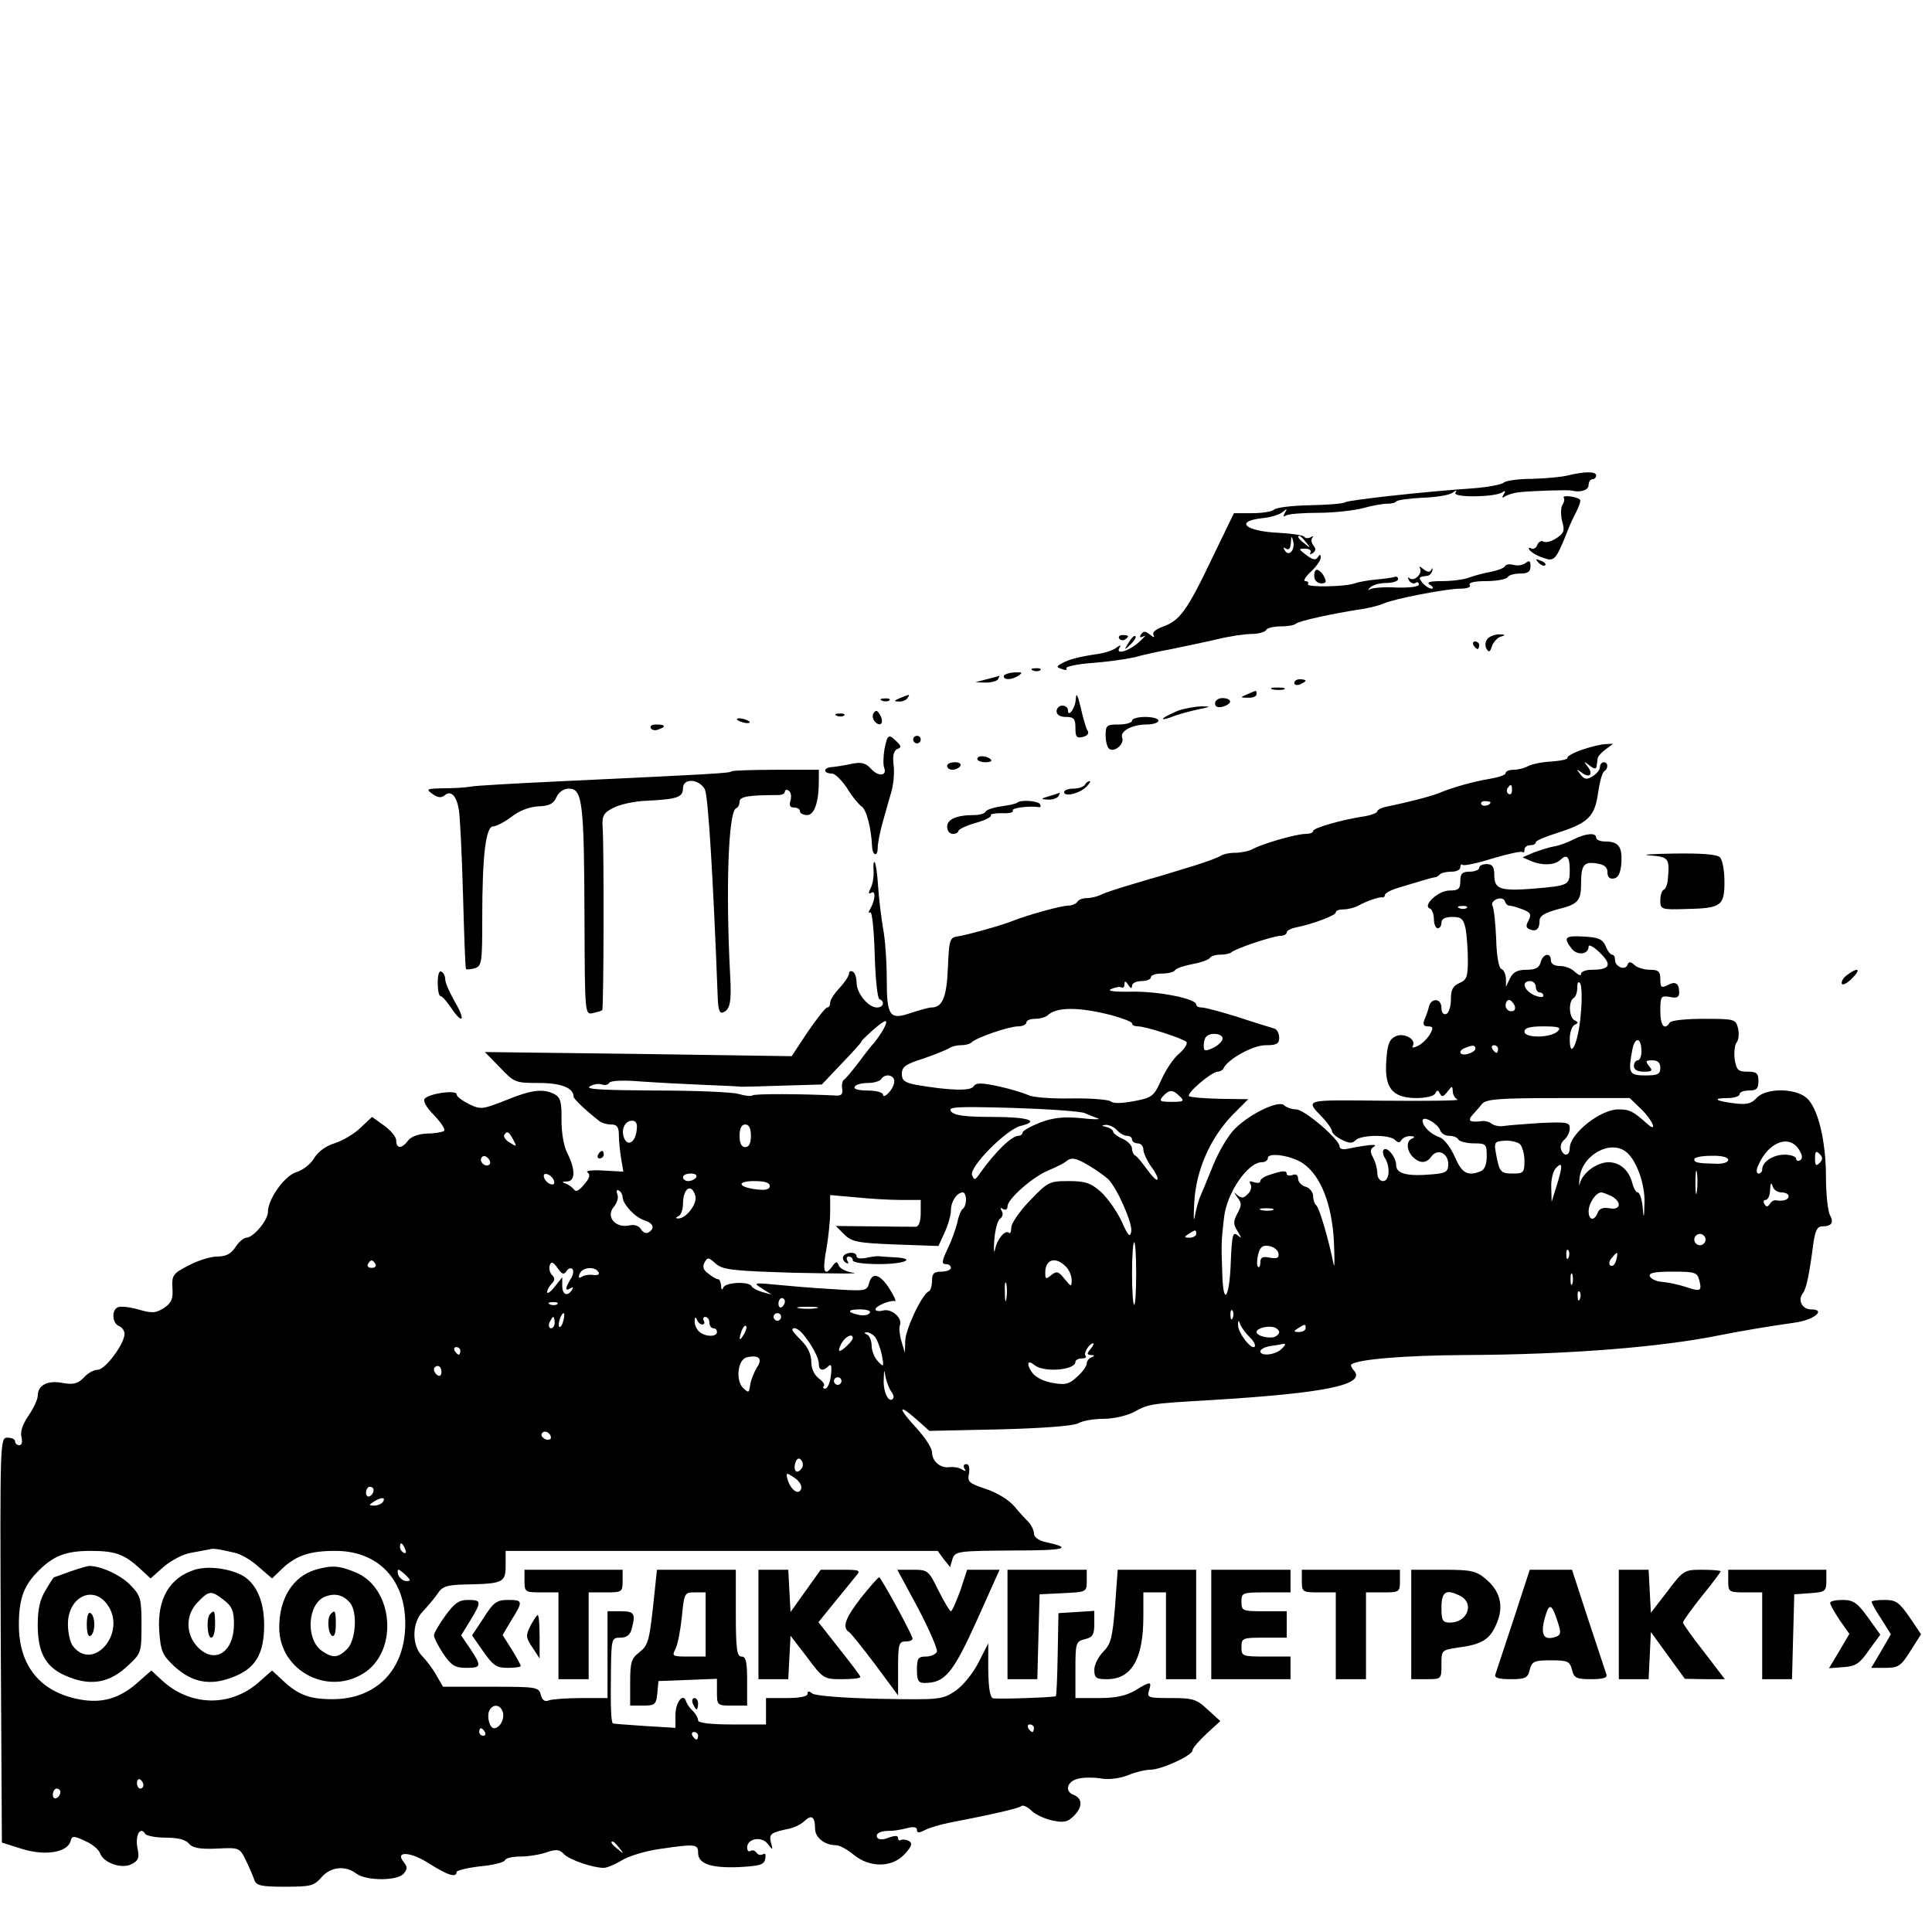 <?xml version="1.0" standalone="no"?>
<!DOCTYPE svg PUBLIC "-//W3C//DTD SVG 20010904//EN"
 "http://www.w3.org/TR/2001/REC-SVG-20010904/DTD/svg10.dtd">
<svg version="1.0" xmlns="http://www.w3.org/2000/svg"
 width="512pt" height="512pt" viewBox="0 0 512 512"
 preserveAspectRatio="xMidYMid meet">
<g transform="translate(0,512) scale(0.1,-0.1)"
fill="#000000" stroke="none">
<path d="M4155 3860 c-16 -4 -59 -8 -95 -9 -37 0 -70 -5 -75 -10 -6 -5 -41
-12 -80 -15 -133 -9 -330 -31 -340 -37 -5 -4 -48 -7 -95 -8 -47 -1 -89 -6 -94
-12 -6 -5 -32 -9 -58 -9 l-48 0 -59 -122 c-66 -138 -85 -163 -130 -179 -19 -7
-28 -15 -24 -22 4 -7 0 -7 -9 1 -13 10 -18 10 -24 1 -5 -8 -3 -10 7 -5 8 4 1
-3 -14 -17 -28 -24 -62 -33 -50 -13 5 7 2 7 -8 0 -8 -7 -30 -14 -49 -17 -48
-7 -77 -14 -96 -25 -15 -8 -15 -10 0 -15 10 -4 15 -3 12 2 -3 4 27 11 68 14
40 3 90 10 112 15 21 6 66 16 99 22 33 7 87 18 121 26 33 8 74 14 92 14 17 0
34 5 37 10 3 6 21 10 39 10 18 0 36 3 40 7 7 7 96 27 176 39 19 3 44 9 55 14
28 13 168 40 205 40 18 0 29 4 25 10 -4 6 13 10 44 10 27 0 53 5 56 10 3 6 18
10 33 10 21 0 28 5 28 19 0 15 -3 17 -13 9 -7 -6 -22 -8 -32 -5 -11 3 -21 1
-23 -4 -2 -4 -17 -10 -35 -14 -18 -3 -44 -10 -58 -15 -15 -6 -47 -10 -73 -10
-34 0 -43 -3 -32 -10 8 -5 10 -10 4 -10 -6 0 -17 7 -24 15 -12 15 -11 16 12
19 6 0 12 7 14 14 1 7 0 8 -3 2 -3 -7 -10 -7 -21 2 -9 7 -13 8 -9 2 8 -14 -16
-37 -28 -26 -5 4 -5 1 -1 -6 4 -7 12 -10 17 -7 5 4 9 2 9 -4 0 -6 -24 -9 -60
-8 -33 2 -65 -1 -70 -5 -6 -4 -5 -2 1 5 5 6 24 12 42 12 18 0 32 5 32 10 0 6
-4 8 -10 6 -5 -2 -28 -5 -50 -7 -22 -2 -47 -7 -55 -10 -23 -9 -129 -11 -124
-2 3 4 0 8 -7 8 -6 0 0 11 15 25 14 13 26 30 26 37 0 10 -2 10 -8 1 -5 -8 -13
-7 -30 6 -21 16 -22 17 -3 17 11 0 17 -5 14 -10 -3 -5 -1 -6 6 -2 8 6 9 12 2
20 -6 7 -7 17 -3 21 4 5 2 5 -5 1 -6 -3 -14 -3 -16 1 -3 5 -34 9 -68 11 -90 4
-119 31 -42 39 20 2 44 9 52 16 12 10 13 9 6 -2 -5 -10 -4 -12 3 -7 7 4 45 7
86 7 40 0 93 6 117 12 24 7 53 12 64 12 11 0 22 2 25 6 3 4 34 8 70 10 36 1
71 7 79 13 11 8 13 8 8 0 -8 -13 102 -12 124 1 8 6 10 4 4 -5 -6 -10 -4 -11 6
-4 8 4 25 9 39 10 48 4 125 6 135 4 24 -6 45 1 45 15 0 8 5 15 10 15 6 0 10 5
10 10 0 11 -31 11 -75 0z m-733 -202 c-6 -6 -12 -5 -17 3 -5 8 -4 10 3 5 8 -5
12 1 13 16 1 18 2 19 6 4 3 -10 0 -23 -5 -28z m39 25 c13 -16 12 -17 -3 -4
-17 13 -22 21 -14 21 2 0 10 -8 17 -17z"/>
<path d="M4144 3801 c3 -4 1 -13 -4 -20 -4 -8 -4 -27 0 -43 7 -24 5 -31 -15
-44 -13 -9 -29 -13 -35 -9 -5 3 -13 -1 -16 -9 -3 -9 -11 -13 -17 -9 -5 3 -7 1
-4 -4 4 -6 20 -16 36 -21 30 -11 34 -7 64 68 5 14 16 38 24 53 8 16 13 30 10
33 -8 8 -48 13 -43 5z"/>
<path d="M4077 3629 c7 -7 15 -10 18 -7 3 3 -2 9 -12 12 -14 6 -15 5 -6 -5z"/>
<path d="M3483 3592 c0 -10 9 -18 18 -18 14 0 15 4 8 18 -5 10 -14 18 -19 18
-5 0 -8 -8 -7 -18z"/>
<path d="M2966 3428 c3 -5 10 -6 15 -3 13 9 11 12 -6 12 -8 0 -12 -4 -9 -9z"/>
<path d="M2991 3417 c-13 -21 -12 -21 5 -5 10 10 16 20 13 22 -3 3 -11 -5 -18
-17z"/>
<path d="M3942 3427 c-6 -7 -7 -18 -3 -26 7 -11 10 -9 15 7 4 11 15 23 24 25
13 4 12 5 -4 6 -12 0 -26 -5 -32 -12z"/>
<path d="M3905 3410 c3 -5 8 -10 11 -10 2 0 4 5 4 10 0 6 -5 10 -11 10 -5 0
-7 -4 -4 -10z"/>
<path d="M2738 3343 c7 -3 16 -2 19 1 4 3 -2 6 -13 5 -11 0 -14 -3 -6 -6z"/>
<path d="M2660 3328 c0 -11 22 -10 40 2 11 8 9 9 -12 8 -16 -1 -28 -6 -28 -10z"/>
<path d="M2615 3320 l-30 -8 27 -1 c15 0 30 4 33 9 3 6 5 9 3 9 -2 -1 -16 -5
-33 -9z"/>
<path d="M3430 3310 c0 -5 7 -7 15 -4 8 4 15 8 15 10 0 2 -7 4 -15 4 -8 0 -15
-4 -15 -10z"/>
<path d="M3373 3293 c9 -2 23 -2 30 0 6 3 -1 5 -18 5 -16 0 -22 -2 -12 -5z"/>
<path d="M2851 3268 c-1 -25 -21 -52 -21 -29 0 6 -7 11 -15 11 -8 0 -15 -7
-15 -15 0 -9 9 -15 25 -15 21 0 25 -5 25 -29 0 -24 3 -28 20 -24 12 3 17 10
12 17 -4 6 -12 34 -18 61 -8 34 -12 41 -13 23z"/>
<path d="M3305 3280 c-19 -8 -19 -9 3 -9 12 -1 22 4 22 9 0 6 -1 10 -2 9 -2 0
-12 -4 -23 -9z"/>
<path d="M2385 3270 c-16 -7 -17 -9 -3 -9 9 -1 20 4 23 9 7 11 7 11 -20 0z"/>
<path d="M2338 3263 c7 -3 16 -2 19 1 4 3 -2 6 -13 5 -11 0 -14 -3 -6 -6z"/>
<path d="M3220 3256 c0 -9 7 -12 20 -9 11 3 20 9 20 14 0 5 -9 9 -20 9 -11 0
-20 -6 -20 -14z"/>
<path d="M3123 3237 c-17 -7 -35 -16 -40 -20 -4 -5 6 -3 22 3 17 7 48 15 70
20 34 7 36 8 10 8 -16 0 -44 -5 -62 -11z"/>
<path d="M2315 3230 c-4 -6 -2 -17 4 -23 15 -15 25 -2 13 19 -7 12 -11 13 -17
4z"/>
<path d="M2218 3223 c7 -3 16 -2 19 1 4 3 -2 6 -13 5 -11 0 -14 -3 -6 -6z"/>
<path d="M1954 3212 c4 -3 14 -7 22 -8 9 -1 13 0 10 4 -4 3 -14 7 -22 8 -9 1
-13 0 -10 -4z"/>
<path d="M3000 3210 c0 -5 -16 -10 -35 -10 -32 0 -35 -2 -35 -29 0 -17 5 -33
10 -36 15 -9 40 14 34 30 -7 17 26 35 65 35 17 0 31 5 31 10 0 6 -16 10 -35
10 -19 0 -35 -4 -35 -10z"/>
<path d="M1725 3190 c3 -5 12 -7 20 -3 21 7 19 13 -6 13 -11 0 -18 -4 -14 -10z"/>
<path d="M2344 3135 c-3 -19 -4 -41 -1 -49 9 -23 -16 -25 -35 -3 -14 15 -25
18 -50 13 -18 -4 -43 -8 -55 -9 -23 -2 -21 -17 2 -17 8 0 26 -18 40 -39 13
-22 31 -43 38 -48 13 -7 26 -59 28 -105 1 -26 15 -30 15 -5 0 12 6 42 13 67 7
25 17 61 23 81 6 20 9 53 6 73 -3 24 1 37 10 41 11 4 11 8 -2 20 -21 21 -24
19 -32 -20z"/>
<path d="M2420 3160 c0 -5 5 -10 10 -10 6 0 10 5 10 10 0 6 -4 10 -10 10 -5 0
-10 -4 -10 -10z"/>
<path d="M4192 3133 c-23 -8 -40 -18 -38 -21 2 -4 -16 -8 -41 -10 -25 -1 -53
-7 -63 -12 -10 -6 -28 -10 -39 -10 -12 0 -21 -4 -21 -9 0 -5 -19 -11 -42 -15
-43 -7 -96 -22 -133 -37 -20 -9 -88 -26 -137 -36 -16 -3 -28 -9 -28 -13 0 -4
-15 -10 -32 -13 -57 -8 -138 -31 -138 -39 0 -5 -9 -8 -21 -8 -23 0 -115 -26
-141 -41 -10 -5 -30 -9 -46 -9 -15 0 -32 -4 -37 -8 -6 -4 -37 -16 -70 -26 -33
-10 -71 -22 -85 -26 -14 -4 -52 -15 -85 -25 -33 -10 -68 -21 -77 -26 -10 -5
-27 -9 -37 -9 -11 0 -23 -4 -26 -10 -3 -5 -14 -10 -24 -10 -19 0 -108 -25
-146 -40 -26 -11 -125 -39 -150 -42 -18 -3 -20 -12 -23 -82 -3 -78 -14 -106
-44 -106 -7 0 -31 -7 -53 -14 -57 -20 -65 -10 -65 88 0 45 -4 107 -10 137 -5
30 -11 80 -13 111 -2 32 -6 60 -9 63 -3 3 -4 -7 -3 -22 1 -16 -2 -36 -8 -47
-6 -13 -6 -16 2 -12 13 8 10 -21 -3 -43 -5 -8 -5 -12 0 -9 5 4 10 -44 12 -110
2 -65 7 -118 13 -120 15 -6 10 -22 -7 -22 -23 0 -54 38 -54 66 0 13 -4 26 -10
29 -5 3 -10 1 -10 -5 0 -6 -11 -23 -25 -38 -14 -15 -25 -32 -25 -39 0 -7 -3
-13 -8 -13 -4 0 -27 -29 -51 -64 l-43 -65 -407 6 -406 5 40 -41 c38 -40 41
-41 103 -41 59 0 92 -13 92 -36 0 -6 28 -33 67 -64 7 -6 21 -10 33 -10 15 0
20 -7 20 -27 0 -16 3 -44 6 -63 l6 -35 -54 3 c-29 2 -48 -1 -41 -5 8 -6 6 -15
-9 -32 -12 -15 -22 -21 -26 -14 -4 5 -14 13 -22 16 -12 4 -11 6 3 6 22 1 22
32 1 74 -10 19 -16 54 -16 89 1 47 -3 60 -18 68 -30 16 -62 12 -130 -16 -61
-24 -66 -25 -97 -10 -18 9 -33 20 -33 26 0 12 -69 3 -84 -11 -6 -6 3 -23 24
-44 18 -19 31 -38 27 -42 -4 -3 -24 -7 -45 -7 -23 -1 -42 -8 -50 -18 -17 -23
-32 -23 -32 0 0 9 -15 27 -32 39 l-32 23 -31 -29 c-16 -16 -47 -34 -69 -41
-23 -7 -44 -23 -54 -40 -9 -15 -29 -31 -46 -36 -31 -9 -76 -71 -76 -106 0 -22
-39 -68 -57 -68 -7 0 -20 -11 -29 -25 -12 -18 -25 -25 -49 -25 -17 0 -52 -11
-76 -24 -41 -21 -44 -26 -42 -60 2 -29 -3 -39 -22 -52 -22 -14 -32 -15 -69 -4
-25 7 -49 9 -55 5 -16 -9 -13 -42 4 -49 8 -3 15 -12 15 -21 0 -26 -51 -95 -71
-95 -10 0 -27 -9 -37 -21 -16 -16 -27 -19 -56 -14 -40 8 -66 -6 -66 -34 0 -9
-11 -33 -24 -52 -16 -23 -23 -44 -19 -58 3 -12 1 -21 -6 -21 -6 0 -11 5 -11
10 0 6 -9 10 -20 10 -20 0 -20 -5 -18 -536 l3 -537 54 -17 c61 -19 120 -9 128
21 4 14 7 15 39 0 19 -8 36 -23 39 -32 9 -26 58 -43 84 -29 18 9 21 17 15 44
-6 33 8 57 21 36 3 -5 28 -10 54 -10 32 0 53 -5 62 -16 9 -11 28 -15 73 -13
60 3 61 3 78 -32 9 -18 19 -42 22 -51 5 -15 18 -18 81 -18 68 0 77 2 97 25 24
28 63 32 92 10 26 -20 110 -20 126 0 10 12 10 18 0 30 -25 31 19 28 68 -4 49
-31 72 -38 72 -22 0 4 28 11 62 15 35 3 65 11 66 16 2 6 21 10 41 10 21 0 52
5 69 11 26 9 35 8 47 -5 15 -15 76 -36 105 -36 8 0 30 9 48 20 18 11 63 25
100 30 95 14 102 13 102 -10 0 -29 33 -41 108 -38 56 3 67 6 70 22 2 11 0 16
-6 12 -6 -3 -13 -2 -17 4 -4 6 -11 8 -16 5 -5 -4 -9 1 -9 9 0 24 39 31 55 9
13 -17 14 -17 8 4 -5 23 -2 26 49 37 15 3 33 13 41 21 18 17 27 10 27 -21 0
-24 26 -44 55 -44 10 0 30 -11 47 -25 42 -35 102 -35 135 1 19 20 22 29 12 35
-7 4 -17 5 -21 3 -4 -3 -8 -1 -8 5 0 7 -8 7 -25 1 -15 -6 -26 -6 -30 0 -7 11
10 19 35 18 8 0 27 3 43 7 18 5 27 3 27 -4 0 -9 5 -9 21 -1 11 6 41 15 67 20
109 21 184 38 189 44 4 3 16 -2 27 -13 12 -11 37 -22 57 -26 30 -6 40 -3 57
15 22 23 20 45 -4 54 -23 9 -16 35 12 42 14 4 41 4 61 1 21 -4 50 0 71 8 19 8
46 15 60 15 30 0 112 38 112 51 0 6 17 25 37 44 l37 34 -33 30 c-30 28 -39 31
-98 31 -60 0 -64 1 -58 20 8 25 4 25 -37 0 -24 -14 -51 -20 -95 -20 l-63 0 0
75 c0 71 1 75 25 81 21 5 25 12 25 41 l0 34 -47 -3 -48 -3 -2 -109 c-1 -59 -3
-109 -5 -111 -3 -3 -134 -8 -165 -6 -9 1 -13 23 -14 74 l0 72 -26 -51 c-14
-28 -41 -61 -61 -75 -35 -23 -39 -24 -201 -21 -94 2 -171 8 -178 14 -9 7 -13
7 -13 -1 0 -7 -21 -11 -55 -11 l-55 0 0 -35 0 -35 -90 0 c-57 0 -90 4 -90 11
0 6 -6 17 -14 25 -8 7 -16 19 -18 26 -8 23 -28 -4 -28 -37 l0 -34 -82 5 c-46
3 -84 6 -84 7 -5 5 -6 50 -5 135 1 90 2 92 25 92 16 0 26 7 30 23 11 41 7 47
-29 47 l-35 0 0 -115 0 -115 -69 0 c-38 0 -77 -3 -86 -6 -11 -5 -18 0 -22 15
-5 20 -11 21 -132 21 l-127 0 -18 31 c-10 18 -27 40 -37 50 -28 28 -28 89 2
119 13 14 31 35 39 47 12 19 25 23 75 24 98 2 105 5 105 50 l0 39 573 0 572 0
16 -22 17 -21 6 21 c7 21 13 22 159 23 142 0 164 6 85 23 -16 4 -28 13 -28 22
0 8 -6 21 -13 29 -7 7 -25 26 -38 42 -15 18 -46 37 -76 47 -45 15 -50 19 -45
41 2 15 0 25 -7 25 -7 0 -9 -5 -5 -12 5 -7 3 -8 -7 -2 -8 5 -22 7 -32 6 -24
-4 -47 15 -47 39 0 11 -18 39 -40 63 -50 54 -52 69 -3 26 l36 -32 186 4 c114
3 195 9 208 16 12 7 42 12 68 12 25 0 60 8 78 17 43 23 41 23 212 33 295 18
404 40 374 77 -7 7 -10 15 -8 17 17 14 144 24 299 25 277 1 524 21 680 53 55
11 127 23 197 33 51 7 84 35 42 35 -23 0 -36 25 -21 43 9 12 17 49 28 135 5
31 10 42 23 42 25 0 32 10 20 31 -5 11 -10 55 -10 99 0 99 -22 186 -52 211
-31 26 -108 26 -132 -1 -14 -15 -26 -18 -58 -14 -51 6 -61 14 -19 14 18 0 32
5 32 10 0 6 11 10 25 10 20 0 25 5 25 25 0 21 -5 25 -29 25 -25 0 -29 4 -34
33 -2 17 0 38 5 44 6 7 7 24 4 38 -6 24 -9 25 -91 25 -46 0 -87 -4 -90 -10
-14 -22 -25 -8 -25 31 0 39 2 41 25 37 19 -4 25 -1 25 12 0 24 -10 31 -31 19
-16 -8 -19 -6 -19 16 0 21 -5 25 -28 25 -15 0 -34 6 -41 13 -10 9 -15 9 -18 0
-6 -16 -33 -5 -33 13 0 8 -3 14 -8 14 -4 0 -12 10 -17 23 -8 18 -19 23 -57 25
-51 3 -56 -2 -33 -32 15 -19 45 -16 45 6 0 6 14 -1 30 -17 33 -32 27 -45 -22
-45 -16 0 -28 -5 -28 -11 0 -6 -7 -3 -16 5 -8 9 -26 16 -40 16 -15 0 -24 6
-24 15 0 22 -21 18 -27 -5 -4 -15 -14 -20 -38 -20 -23 0 -35 -6 -43 -22 l-11
-23 0 22 c-1 12 -6 23 -12 25 -7 2 -13 35 -14 81 -2 42 -6 81 -10 87 -3 6 2
13 11 17 10 4 19 2 22 -5 2 -7 7 -12 12 -12 5 0 20 -4 35 -10 21 -8 24 -13 16
-29 -8 -14 -7 -20 3 -24 17 -7 26 1 26 23 0 13 14 21 47 30 54 13 63 22 63 67
0 50 7 60 40 55 22 -3 30 -10 30 -24 0 -13 6 -18 17 -16 12 2 18 15 20 43 2
42 -8 55 -44 55 -13 0 -23 5 -23 10 0 14 -26 12 -59 -4 -15 -8 -39 -17 -52
-19 -13 -2 -37 -10 -54 -16 l-30 -13 25 -11 c28 -11 60 -10 75 4 17 17 25 9
25 -26 0 -41 -2 -42 -96 -50 -89 -7 -104 -1 -104 36 0 22 -5 29 -20 29 -11 0
-20 -4 -20 -10 0 -5 -11 -10 -25 -10 -20 0 -25 -5 -25 -25 0 -21 -5 -25 -29
-25 -30 0 -73 -41 -51 -48 5 -2 10 -15 10 -28 0 -13 5 -24 10 -24 6 0 10 7 10
15 0 10 10 15 29 15 24 0 29 -5 35 -31 3 -17 6 -55 6 -83 0 -44 -3 -53 -22
-61 -18 -8 -23 -18 -23 -44 0 -19 -6 -36 -12 -38 -8 -3 -13 4 -13 16 0 25 -26
28 -33 4 -2 -10 -8 -26 -12 -35 -5 -13 -2 -18 9 -18 14 0 15 -4 6 -20 -6 -11
-20 -25 -31 -31 -12 -6 -19 -7 -15 -1 10 17 -22 36 -45 26 -17 -8 -22 -21 -25
-62 -6 -75 15 -101 78 -102 27 0 49 5 52 13 5 9 7 9 12 -1 5 -10 9 -9 20 5 12
16 13 16 14 1 0 -9 6 -19 13 -22 6 -3 -81 -4 -194 -3 -220 2 -211 5 -161 -48
12 -13 22 -28 22 -33 0 -5 11 -15 25 -22 20 -10 28 -11 37 -2 15 15 90 16 105
1 8 -8 13 -8 17 0 4 6 15 11 24 10 11 0 12 -3 5 -6 -17 -6 -16 -31 1 -49 19
-18 36 -18 50 2 16 21 44 8 44 -21 0 -20 -6 -24 -41 -27 -66 -6 -97 1 -97 24
0 22 -26 53 -34 40 -2 -4 -1 -14 5 -22 14 -24 11 -60 -6 -60 -8 0 -15 9 -15
21 0 11 -5 30 -11 41 -9 16 -8 23 2 29 13 8 -14 6 -73 -6 -10 -2 -18 1 -18 7
0 18 -93 98 -115 98 -11 0 -26 5 -32 11 -14 14 -90 -22 -130 -62 -17 -16 -43
-60 -58 -97 -15 -37 -31 -76 -36 -87 -4 -11 -10 -33 -13 -50 -3 -16 -3 2 -1
40 5 85 43 171 103 232 l40 40 -75 1 c-42 1 -78 4 -82 7 -7 8 59 64 76 65 6 0
13 4 15 8 10 24 78 62 111 62 31 0 37 4 37 20 0 11 -6 22 -12 24 -7 2 -50 15
-95 30 -45 14 -89 26 -98 26 -8 0 -15 3 -15 8 0 15 -97 35 -170 34 -48 -1 -68
2 -55 7 11 5 23 7 28 4 4 -2 7 2 7 9 0 9 3 9 10 -2 6 -10 10 -11 10 -2 0 6 11
12 25 12 14 0 25 5 25 10 0 6 13 10 29 10 17 0 32 4 35 9 4 5 24 12 46 16 22
4 42 11 46 16 3 5 15 9 28 9 12 0 26 3 29 6 10 10 109 43 130 44 9 0 17 4 17
9 0 5 12 11 28 14 43 9 102 31 102 39 0 5 9 8 20 8 11 0 28 4 38 9 25 14 56
24 65 23 4 -1 7 2 7 6 0 5 17 14 38 20 72 22 87 26 94 27 3 0 10 3 14 8 4 4
18 7 31 7 13 0 23 5 23 12 0 6 3 9 6 6 3 -3 39 4 79 17 41 12 77 20 80 17 3
-3 5 0 5 6 0 7 7 12 15 12 8 0 15 3 15 8 0 4 26 15 58 25 81 26 98 43 107 105
4 29 11 54 16 58 12 7 11 24 -1 24 -5 0 -10 -6 -10 -13 0 -7 -9 -18 -19 -24
-16 -10 -22 -9 -33 5 -11 15 -11 15 3 5 21 -17 33 -5 16 16 -11 14 -10 14 6 2
11 -9 17 -10 18 -2 1 6 2 15 3 21 0 5 10 16 21 24 l20 15 -20 -1 c-11 0 -39
-7 -63 -15z m-185 -108 c0 -8 -4 -12 -9 -9 -5 3 -6 10 -3 15 9 13 12 11 12 -6z
m-57 -31 c0 -8 -19 -13 -24 -6 -3 5 1 9 9 9 8 0 15 -2 15 -3z m-63 -280 c-3
-3 -12 -4 -19 -1 -8 3 -5 6 6 6 11 1 17 -2 13 -5z m183 -209 c0 -8 5 -15 10
-15 6 0 10 -4 10 -9 0 -5 -11 -4 -25 2 -27 13 -34 37 -10 37 8 0 15 -7 15 -15z
m119 -75 c-6 -74 -29 -122 -29 -63 0 17 6 34 13 37 10 5 10 7 0 12 -15 7 -17
50 -3 59 6 3 10 16 10 28 0 14 3 18 8 10 4 -7 5 -44 1 -83z m-175 25 c3 -9 0
-15 -9 -15 -8 0 -15 7 -15 15 0 8 4 15 9 15 5 0 11 -7 15 -15z m-1066 -26 c28
-8 52 -17 52 -21 0 -5 7 -8 16 -8 20 0 116 -31 128 -41 4 -4 -4 -18 -19 -31
-15 -12 -36 -44 -47 -69 -20 -44 -24 -48 -72 -57 -32 -6 -55 -7 -62 -1 -6 5
-54 9 -106 8 -51 -1 -103 3 -113 9 -11 5 -46 16 -78 23 -48 10 -60 10 -67 0
-7 -13 -64 -11 -152 4 -31 6 -38 12 -38 29 0 19 10 26 58 41 31 11 61 23 67
27 5 4 19 8 30 8 12 0 25 3 29 7 12 13 100 43 124 43 12 0 22 5 22 10 0 6 10
10 23 10 13 0 27 4 33 9 24 23 83 23 172 0z m-607 -37 c-6 -11 -17 -26 -23
-34 -7 -7 -26 -31 -42 -53 -17 -22 -34 -43 -39 -46 -5 -3 -7 -15 -5 -25 2 -15
-3 -19 -22 -17 -81 4 -211 5 -216 0 -3 -3 -20 -1 -37 4 -18 5 -117 9 -222 9
-138 1 -185 3 -172 11 10 6 25 8 32 5 8 -3 17 -1 20 5 4 5 37 7 83 3 42 -3
118 -7 167 -9 50 -2 95 -4 100 -5 6 0 56 1 111 3 l102 3 54 57 c30 31 53 57
51 57 -2 0 11 13 29 29 36 32 45 33 29 3z m1788 -4 c-17 -19 -89 -20 -89 -2 0
10 14 14 50 14 40 0 48 -3 39 -12z m-889 -20 c0 -7 -11 -18 -25 -25 -22 -10
-25 -9 -25 6 0 10 3 21 7 24 11 12 43 8 43 -5z m1110 -34 c0 -13 -4 -24 -10
-24 -5 0 -10 -7 -10 -15 0 -10 10 -15 26 -15 22 0 25 2 14 15 -10 13 -9 15 9
15 14 0 21 -6 21 -20 0 -17 -7 -20 -40 -20 -43 0 -46 6 -34 69 7 35 24 32 24
-5z m-440 7 c0 -5 -9 -11 -20 -14 -22 -6 -28 8 -7 16 19 8 27 8 27 -2z m60 -1
c0 -5 -2 -10 -4 -10 -3 0 -8 5 -11 10 -3 6 -1 10 4 10 6 0 11 -4 11 -10z
m-1600 -86 c0 -8 -7 -22 -15 -30 -8 -9 -15 -11 -15 -5 0 6 -18 11 -41 11 -24
0 -38 4 -34 10 3 6 19 10 35 10 16 0 32 5 35 10 10 16 35 12 35 -6z m756 -39
c14 -13 11 -15 -21 -15 -31 0 -34 2 -23 15 17 18 26 18 44 0z m1224 -35 c30
-29 44 -64 15 -38 -37 33 -46 38 -76 38 -48 0 -128 -64 -129 -102 0 -22 -16
-24 -23 -4 -3 8 1 20 9 26 8 7 14 20 14 30 0 16 -8 17 -77 14 -43 -3 -87 -6
-98 -8 -11 -2 -25 1 -32 6 -6 5 -17 8 -25 7 -32 -4 -40 0 -26 16 7 8 19 21 26
30 11 12 44 15 202 15 l189 0 31 -30z m-1475 -10 c11 -5 27 -11 35 -14 8 -3
-13 -3 -47 1 -45 4 -73 1 -107 -12 -25 -10 -46 -22 -46 -26 0 -5 -5 -9 -11 -9
-18 0 -62 -43 -101 -98 -14 -20 -16 -21 -22 -6 -8 21 90 120 128 130 54 13 22
24 -73 24 -73 0 -102 4 -110 14 -11 13 11 14 161 10 95 -3 182 -9 193 -14z
m942 -46 c3 -8 13 -14 23 -14 11 0 22 -4 25 -10 3 -5 22 -10 41 -10 32 0 34
-2 34 -34 0 -22 -6 -36 -16 -40 -35 -14 -50 -5 -69 39 -11 25 -29 48 -40 51
-23 8 -45 29 -45 44 0 15 39 -6 47 -26z m-2130 -1 c-4 -31 -24 -42 -33 -19 -9
22 2 46 21 46 11 0 15 -8 12 -27z m303 -13 c0 -20 -5 -30 -15 -30 -10 0 -15
10 -15 30 0 20 5 30 15 30 10 0 15 -10 15 -30z m970 15 c7 -8 19 -15 26 -15 8
0 14 -4 14 -10 0 -5 7 -10 15 -10 8 0 15 -7 15 -16 0 -9 9 -29 21 -46 12 -16
19 -31 16 -34 -3 -3 -15 10 -28 28 -13 18 -27 35 -31 36 -4 2 -8 10 -8 18 0 8
-11 20 -25 26 -14 6 -25 15 -25 19 0 4 -8 10 -17 12 -15 4 -15 5 -2 6 9 0 22
-6 29 -14z m-1600 -25 c10 -19 10 -20 -9 -8 -11 6 -17 16 -15 20 8 12 12 10
24 -12z m2668 -12 c6 -6 12 -26 12 -44 0 -31 -3 -34 -29 -34 -34 0 -37 3 -46
50 -6 33 -5 35 22 37 15 1 34 -3 41 -9z m742 -19 c7 -12 7 -20 0 -24 -5 -3
-10 -1 -10 4 0 6 -14 11 -31 11 -30 0 -59 -19 -59 -39 0 -6 -4 -11 -10 -11 -5
0 -6 8 -2 18 27 67 87 89 112 41z m-460 -2 c27 -22 50 -86 48 -135 -1 -43 -2
-44 -5 -9 -2 20 -8 37 -13 37 -4 0 -11 11 -14 24 -9 35 -33 56 -64 56 -31 -1
-68 -28 -75 -56 -2 -10 -3 -4 -1 14 6 61 82 103 124 69z m512 -29 c-9 -9 -12
-7 -12 12 0 19 3 21 12 12 9 -9 9 -15 0 -24z m-3525 -4 c-9 -9 -28 6 -21 18 4
6 10 6 17 -1 6 -6 8 -13 4 -17z m2156 3 c47 -32 77 -109 82 -207 2 -47 2 -74
-1 -60 -12 62 -38 151 -46 156 -4 3 -8 14 -8 24 0 10 -9 22 -20 25 -11 3 -20
13 -20 22 0 9 -6 13 -15 9 -8 -3 -15 -1 -15 3 0 10 -12 9 -47 -3 -13 -4 -23
-11 -23 -16 0 -5 -7 -6 -17 -3 -11 4 -14 3 -9 -5 4 -7 1 -19 -7 -26 -11 -12
-17 -12 -28 -3 -11 10 -10 9 0 -6 12 -15 12 -22 0 -43 -11 -21 -11 -29 1 -47
11 -19 11 -20 -1 -10 -12 9 -14 -1 -17 -64 -3 -106 -21 -130 -23 -33 -3 74 -2
85 5 145 8 65 63 145 100 145 9 0 16 5 16 11 0 16 62 7 93 -14z m1127 9 c0 -6
-14 -11 -33 -10 -49 1 -57 3 -57 12 0 5 20 9 45 9 28 1 45 -4 45 -11z m-1691
-17 c19 -11 40 -27 48 -34 24 -25 64 -115 61 -138 -3 -18 -8 -13 -26 27 -12
26 -37 61 -54 77 -27 24 -42 29 -86 29 -51 0 -55 -2 -103 -52 -27 -28 -49 -60
-49 -71 0 -11 -3 -18 -6 -14 -10 9 -32 -17 -37 -44 -3 -13 -4 -2 -2 25 2 27 9
52 15 56 7 5 9 13 5 20 -5 9 -4 11 3 6 7 -4 12 -1 12 7 0 20 69 80 110 96 19
8 39 18 45 23 14 12 27 10 64 -13z m1237 -49 l-14 -45 -1 38 c-1 21 5 44 12
51 18 20 19 7 3 -44z m371 -17 c-2 -16 -4 -5 -4 22 0 28 2 40 4 28 2 -13 2
-35 0 -50z m-3029 28 c3 -8 -1 -12 -9 -9 -7 2 -15 10 -17 17 -3 8 1 12 9 9 7
-2 15 -10 17 -17z m377 9 c-3 -5 -13 -10 -21 -10 -8 0 -14 5 -14 10 0 6 9 10
21 10 11 0 17 -4 14 -10z m195 -23 c0 -9 -11 -12 -35 -9 -50 6 -54 22 -6 22
27 0 41 -4 41 -13z m2681 -17 c10 0 19 -4 19 -10 0 -10 -15 -14 -34 -11 -5 1
-12 -3 -16 -10 -6 -8 -9 -8 -14 0 -4 6 -2 11 3 11 6 0 12 12 12 28 1 16 3 20
6 10 2 -10 13 -18 24 -18z m-3071 -13 c1 -19 34 -54 58 -61 24 -8 28 -21 11
-32 -7 -4 -15 0 -20 8 -6 10 -18 14 -34 10 -36 -6 -60 25 -38 50 8 10 13 24 9
33 -3 9 -2 13 4 10 6 -3 10 -12 10 -18z m193 3 c5 -21 -26 -61 -47 -59 -6 0
-5 3 2 6 6 2 12 17 12 32 0 43 23 57 33 21z m717 -9 c0 -11 -4 -22 -9 -25 -4
-3 -11 -19 -14 -36 -4 -16 -15 -48 -26 -70 -15 -32 -16 -40 -5 -40 8 0 14 -4
14 -10 0 -5 -11 -10 -25 -10 -20 0 -25 -5 -25 -24 0 -13 -4 -26 -8 -28 -18 -6
-62 -100 -63 -131 l-1 -32 -9 30 c-5 17 -7 36 -4 43 7 20 -23 45 -45 39 -11
-3 -20 -1 -20 3 0 9 39 25 52 22 4 -1 -3 14 -15 33 -25 39 -46 45 -54 14 -6
-21 -10 -21 -102 -15 -53 3 -121 9 -151 12 -53 5 -54 4 -30 -11 l25 -16 -25 7
c-14 4 -26 11 -28 15 -6 14 -70 11 -75 -3 -3 -8 -6 -6 -6 5 -1 9 -4 17 -8 17
-5 0 -16 7 -26 15 -13 9 -16 18 -10 29 8 15 11 14 29 -2 18 -17 43 -20 210
-25 104 -2 174 -3 156 0 -18 2 -36 11 -39 19 -4 12 -8 12 -18 -3 -21 -28 -26
-11 -15 47 5 29 10 73 10 98 l0 45 68 -6 c37 -4 91 -7 120 -7 l52 0 0 -35 c0
-21 -5 -35 -12 -36 -7 0 -58 0 -113 1 l-100 1 22 -22 c20 -20 35 -23 136 -27
l114 -4 16 35 c9 19 17 46 17 59 0 24 16 48 32 48 4 0 8 -9 8 -19z m1711 9
c28 -16 24 -38 -6 -32 -17 3 -27 -1 -31 -12 -9 -23 -24 -20 -24 4 0 21 19 49
33 50 5 0 17 -5 28 -10z m-898 -37 c-7 -2 -21 -2 -30 0 -10 3 -4 5 12 5 17 0
24 -2 18 -5z m-203 -63 c0 -5 -8 -10 -17 -10 -15 0 -16 2 -3 10 19 12 20 12
20 0z m1350 -15 c0 -8 -7 -15 -15 -15 -8 0 -15 7 -15 15 0 8 7 15 15 15 8 0
15 -7 15 -15z m-1509 -90 c0 -42 -2 -80 -5 -83 -3 -3 -6 34 -6 83 0 49 3 86 6
83 3 -3 5 -41 5 -83z m377 54 c2 -13 -3 -15 -23 -12 -19 4 -25 1 -25 -13 0 -9
-3 -15 -6 -11 -4 3 -3 18 0 32 5 20 12 26 29 23 12 -2 23 -10 25 -19z m769
-11 c-3 -8 -6 -5 -6 6 -1 11 2 17 5 13 3 -3 4 -12 1 -19z m126 -8 c-3 -11 -9
-17 -15 -14 -5 3 -4 12 3 20 16 19 18 18 12 -6z m-3288 -10 c3 -5 -1 -10 -10
-10 -9 0 -13 5 -10 10 3 6 8 10 10 10 2 0 7 -4 10 -10z m506 -19 c4 7 11 10
16 6 4 -4 2 -17 -5 -27 -15 -25 -15 -33 0 -24 7 4 8 3 4 -4 -12 -19 -26 -14
-26 11 l0 22 -20 -25 c-11 -14 -20 -20 -20 -14 0 5 5 15 12 22 9 9 9 15 1 23
-6 6 -9 18 -6 26 4 11 9 9 21 -8 11 -16 16 -18 23 -8z m1323 13 c9 -8 16 -25
16 -36 0 -19 -1 -19 -19 3 -16 20 -21 21 -35 10 -14 -12 -16 -11 -16 6 0 36
27 44 54 17z m-1238 -15 c4 -6 -1 -9 -12 -8 -11 2 -25 0 -31 -4 -9 -6 -11 -3
-7 7 7 18 40 21 50 5z m2581 -31 c-3 -7 -5 -2 -5 12 0 14 2 19 5 13 2 -7 2
-19 0 -25z m336 10 c8 -30 4 -32 -37 -18 -19 6 -47 12 -62 13 -15 1 -29 8 -32
15 -3 9 14 12 61 12 58 0 65 -2 70 -22z m-1836 -50 c-2 -13 -4 -5 -4 17 -1 22
1 32 4 23 2 -10 2 -28 0 -40z m1520 0 c-3 -8 -6 -5 -6 6 -1 11 2 17 5 13 3 -3
4 -12 1 -19z m-2107 -7 c0 -6 -4 -12 -8 -15 -5 -3 -9 1 -9 9 0 8 4 15 9 15 4
0 8 -4 8 -9z m-603 -7 c-3 -3 -12 -4 -19 -1 -8 3 -5 6 6 6 11 1 17 -2 13 -5z
m686 -11 c-13 -2 -33 -2 -45 0 -13 2 -3 4 22 4 25 0 35 -2 23 -4z m142 -12
c-3 -6 -15 -8 -27 -6 -34 7 -34 15 1 15 18 0 30 -4 26 -9z m962 -13 c-3 -8 -6
-5 -6 6 -1 11 2 17 5 13 3 -3 4 -12 1 -19z m-1774 -8 c-3 -12 -8 -19 -11 -16
-5 6 5 36 12 36 2 0 2 -9 -1 -20z m577 10 c0 -5 -4 -10 -10 -10 -5 0 -10 5
-10 10 0 6 5 10 10 10 6 0 10 -4 10 -10z m-600 -15 c0 -8 -4 -15 -10 -15 -5 0
-7 7 -4 15 4 8 8 15 10 15 2 0 4 -7 4 -15z m391 -5 c6 0 7 5 4 10 -3 6 -1 10
4 10 6 0 11 -7 11 -15 0 -8 5 -15 10 -15 6 0 10 -4 10 -10 0 -14 -33 -13 -48
2 -7 7 -12 19 -11 28 0 10 2 11 6 3 2 -7 9 -13 14 -13z m1451 -34 c11 -10 16
-21 13 -25 -9 -9 -45 38 -44 58 0 13 2 13 6 1 3 -8 14 -23 25 -34z m-1341 7
c-12 -20 -14 -14 -5 12 4 9 9 14 11 11 3 -2 0 -13 -6 -23z m1419 7 c0 -5 -6
-10 -12 -13 -17 -5 -48 3 -48 13 0 10 30 18 48 12 6 -2 12 -8 12 -12z m70 10
c0 -5 -8 -10 -17 -10 -15 0 -16 2 -3 10 19 12 20 12 20 0z m-1330 -18 c24 -30
40 -61 40 -77 0 -17 11 -20 26 -5 7 7 9 -2 6 -25 -2 -19 -9 -35 -15 -35 -6 0
-7 3 -4 7 4 3 -2 12 -13 20 -12 9 -20 26 -20 44 0 19 -9 39 -25 55 -14 14 -25
27 -25 29 0 11 17 4 30 -13z m189 -5 c6 -8 14 -29 18 -48 6 -32 5 -33 -10 -17
-9 9 -17 28 -17 41 0 14 -6 28 -12 30 -8 4 -9 6 -2 6 6 1 17 -5 23 -12z m-59
-3 c0 -7 -27 -34 -35 -34 -3 0 -1 9 5 20 10 18 30 28 30 14z m630 -29 c-10
-12 -10 -15 1 -16 10 0 11 -2 2 -6 -7 -2 -13 -10 -13 -16 0 -7 -11 -23 -25
-35 -21 -20 -31 -23 -65 -17 -24 4 -46 15 -55 28 -16 23 -12 35 7 19 25 -20
108 -13 108 9 0 5 8 9 17 9 9 0 13 3 10 7 -7 6 10 33 20 33 3 0 0 -7 -7 -15z
m506 0 c-16 -16 -56 -20 -56 -6 0 5 12 12 28 14 15 2 31 5 35 6 5 0 2 -6 -7
-14z m-2176 -5 c0 -5 -2 -10 -4 -10 -3 0 -8 5 -11 10 -3 6 -1 10 4 10 6 0 11
-4 11 -10z m786 -44 c-8 -13 -16 -33 -18 -46 -3 -22 -4 -22 -19 -8 -20 20 -14
75 10 81 32 7 43 -3 27 -27z m-836 -12 c0 -8 -4 -12 -10 -9 -5 3 -10 10 -10
16 0 5 5 9 10 9 6 0 10 -7 10 -16z m1192 -52 c6 -7 8 -16 4 -19 -11 -12 -26
19 -24 52 1 27 1 28 5 5 3 -14 10 -31 15 -38z m-132 28 c0 -5 -4 -10 -10 -10
-5 0 -10 5 -10 10 0 6 5 10 10 10 6 0 10 -4 10 -10z m-770 -150 c0 -5 -7 -7
-15 -4 -8 4 -12 10 -9 15 6 11 24 2 24 -11z m666 -79 c-12 -19 -24 -12 -19 10
4 13 9 17 15 11 6 -6 7 -15 4 -21z m-3 -57 c-7 -18 -28 -2 -36 26 -5 18 -3 18
18 4 14 -9 21 -22 18 -30z m-1133 -3 c0 -6 -4 -13 -10 -16 -5 -3 -10 1 -10 9
0 9 5 16 10 16 6 0 10 -4 10 -9z m25 -31 c-3 -5 -14 -10 -23 -10 -15 0 -15 2
-2 10 20 13 33 13 25 0z m59 -126 c3 -8 2 -12 -4 -9 -6 3 -10 10 -10 16 0 14
7 11 14 -7z m-452 -9 c15 -3 44 -19 63 -37 l36 -31 27 26 c37 35 73 47 141 47
113 0 186 -76 185 -195 -1 -121 -77 -198 -193 -198 -61 0 -91 11 -133 51 l-27
25 -35 -31 c-76 -67 -183 -64 -258 6 l-27 25 -41 -36 c-46 -39 -91 -51 -147
-41 -106 19 -163 89 -163 198 0 66 12 102 48 139 41 43 75 57 142 57 66 0 90
-9 132 -48 l27 -25 35 31 c20 17 52 34 73 37 21 4 43 8 48 9 10 3 19 2 67 -9z
m454 -60 c13 -13 13 -15 1 -15 -8 0 -17 7 -21 15 -3 8 -3 15 0 15 3 0 12 -7
20 -15z m257 -364 c4 -18 -9 -41 -24 -41 -11 0 -19 29 -13 45 9 21 31 19 37
-4z m1407 -41 c0 -5 -2 -10 -4 -10 -3 0 -8 5 -11 10 -3 6 -1 10 4 10 6 0 11
-4 11 -10z m-1455 -10 c3 -5 1 -10 -4 -10 -6 0 -11 5 -11 10 0 6 2 10 4 10 3
0 8 -4 11 -10z m565 -10 c0 -5 -2 -10 -4 -10 -3 0 -8 5 -11 10 -3 6 -1 10 4
10 6 0 11 -4 11 -10z m-1470 -131 c0 -5 -4 -9 -8 -9 -5 0 -9 7 -9 15 0 8 4 12
9 9 4 -3 8 -9 8 -15z m-220 -18 c0 -6 -4 -13 -10 -16 -5 -3 -10 1 -10 9 0 9 5
16 10 16 6 0 10 -4 10 -9z m1481 -148 c13 -16 12 -17 -3 -4 -17 13 -22 21 -14
21 2 0 10 -8 17 -17z"/>
<path d="M2235 1791 c-3 -5 0 -13 6 -17 8 -4 9 -3 5 4 -4 7 -2 12 3 12 6 0 11
-4 11 -10 0 -6 30 -10 70 -10 68 0 101 15 40 18 -16 1 -36 2 -42 3 -7 0 -23
-2 -35 -5 -13 -2 -23 -1 -23 5 0 12 -27 12 -35 0z"/>
<path d="M185 955 c-22 -8 -41 -15 -42 -15 -1 0 -11 -15 -22 -34 -15 -24 -21
-50 -21 -92 0 -78 23 -116 84 -139 59 -23 107 -14 154 30 36 33 37 35 37 109
0 69 -2 77 -29 105 -26 27 -80 52 -111 51 -5 -1 -28 -7 -50 -15z m100 -88 c52
-74 -38 -179 -92 -109 -7 9 -13 35 -13 58 0 72 67 105 105 51z"/>
<path d="M230 815 c0 -22 4 -34 10 -30 6 3 10 17 10 30 0 13 -4 27 -10 30 -6
4 -10 -8 -10 -30z"/>
<path d="M516 960 c-67 -21 -100 -78 -94 -163 4 -53 8 -63 40 -93 47 -43 95
-52 154 -29 61 23 84 61 84 139 0 66 -23 115 -64 134 -37 17 -88 22 -120 12z
m78 -81 c21 -16 26 -29 26 -63 0 -74 -50 -107 -95 -62 -34 34 -34 88 0 121 29
30 35 31 69 4z"/>
<path d="M557 843 c-11 -10 -8 -63 3 -63 6 0 10 16 10 35 0 36 -2 40 -13 28z"/>
<path d="M836 960 c-60 -18 -96 -76 -96 -153 0 -117 134 -185 230 -117 85 61
71 218 -23 261 -46 20 -67 22 -111 9z m92 -88 c20 -25 15 -99 -8 -122 -24 -24
-38 -25 -67 -5 -44 31 -38 126 9 144 27 10 48 4 66 -17z"/>
<path d="M877 843 c-11 -10 -8 -51 3 -58 6 -4 10 8 10 29 0 37 -2 41 -13 29z"/>
<path d="M2590 3109 c0 -5 10 -9 22 -9 12 0 18 3 14 7 -10 11 -36 12 -36 2z"/>
<path d="M2510 3090 c0 -5 6 -10 14 -10 8 0 18 5 21 10 3 6 -3 10 -14 10 -12
0 -21 -4 -21 -10z"/>
<path d="M1939 3076 c-5 -5 -42 -7 -444 -26 -126 -6 -239 -12 -250 -15 -11 -2
-42 -4 -69 -4 -46 -1 -48 -2 -30 -15 14 -10 23 -11 32 -4 17 15 32 -1 38 -38
3 -16 8 -117 11 -224 3 -107 6 -197 8 -198 2 -2 12 -1 23 2 19 6 20 16 20 132
0 164 9 244 29 244 8 0 29 11 48 25 20 16 48 27 71 28 30 1 41 7 49 25 6 13
19 22 32 22 37 0 41 -35 42 -352 1 -246 1 -247 22 -243 12 3 23 6 25 8 4 4 5
431 1 486 -2 29 3 37 28 50 17 9 57 18 90 19 79 4 95 9 95 33 0 28 43 25 58
-3 9 -19 22 -236 34 -550 1 -33 5 -45 14 -41 19 7 23 29 19 98 -12 227 -5 436
16 443 5 2 9 10 9 18 0 13 25 17 103 17 9 0 17 4 17 9 0 5 5 6 10 3 6 -4 8
-15 5 -26 -4 -13 -2 -19 9 -19 9 0 16 -4 16 -10 0 -5 8 -10 19 -10 19 0 31 34
31 91 l0 29 -113 0 c-63 0 -116 -2 -118 -4z"/>
<path d="M2875 3040 c-3 -5 -17 -10 -31 -10 -13 0 -24 -4 -24 -9 0 -14 41 -4
59 14 8 8 12 15 9 15 -4 0 -10 -4 -13 -10z"/>
<path d="M2780 3010 c-23 -7 -23 -8 -3 -9 12 -1 25 4 28 9 3 6 5 10 3 9 -2 -1
-14 -5 -28 -9z"/>
<path d="M2696 2993 c-3 -3 -22 -7 -43 -10 -21 -3 -39 -9 -41 -14 -2 -5 -16
-9 -30 -9 -47 0 -72 -11 -72 -31 0 -11 7 -19 15 -19 8 0 15 4 15 8 0 4 20 14
45 21 25 7 43 16 41 20 -3 4 11 6 29 6 19 -1 32 2 29 7 -4 7 44 13 69 9 5 -1
6 3 3 8 -6 9 -52 12 -60 4z"/>
<path d="M4373 2853 c49 -4 52 -7 47 -63 -1 -14 -6 -26 -11 -28 -5 -2 -9 -15
-9 -28 0 -24 2 -25 68 -23 93 2 102 8 102 72 0 29 -5 58 -12 65 -8 8 -48 11
-122 10 -61 -1 -90 -3 -63 -5z"/>
<path d="M1160 2516 c0 -20 3 -36 8 -36 4 0 16 -14 27 -30 31 -47 40 -35 11
14 -14 25 -26 51 -26 60 0 8 -4 18 -10 21 -6 4 -10 -8 -10 -29z"/>
<path d="M4896 2537 c-11 -8 -17 -18 -15 -24 2 -5 14 1 27 14 25 25 17 31 -12
10z"/>
<path d="M1585 2060 c-3 -5 -1 -10 4 -10 6 0 11 5 11 10 0 6 -2 10 -4 10 -3 0
-8 -4 -11 -10z"/>
<path d="M1390 930 c0 -29 2 -30 45 -30 l45 0 0 -115 0 -115 40 0 40 0 0 115
0 115 45 0 c43 0 45 1 45 30 l0 30 -130 0 -130 0 0 -30z"/>
<path d="M1735 903 c-14 -134 -16 -142 -41 -162 -21 -16 -24 -27 -24 -80 l0
-61 34 0 c32 0 35 3 38 33 l3 32 78 3 77 3 0 -36 c0 -34 1 -35 40 -35 l40 0 0
65 c0 51 -3 65 -15 65 -12 0 -15 19 -15 115 l0 115 -104 0 -105 0 -6 -57z
m135 -88 l0 -85 -45 0 c-43 0 -45 1 -35 20 6 11 13 49 17 85 6 63 7 65 34 65
l29 0 0 -85z"/>
<path d="M2010 815 l0 -145 40 0 39 0 3 58 3 57 44 -57 c42 -57 45 -58 92 -58
27 0 49 2 49 6 0 3 -25 36 -56 75 l-55 70 42 52 c24 29 49 60 57 70 14 16 11
17 -39 17 l-54 0 -40 -56 -40 -56 -3 56 -3 56 -39 0 -40 0 0 -145z"/>
<path d="M2433 858 c30 -57 52 -109 50 -115 -3 -7 -16 -13 -29 -13 -21 0 -24
-5 -24 -35 0 -29 4 -35 20 -35 54 0 75 25 138 164 l61 136 -43 0 -43 0 -18
-55 c-11 -30 -22 -55 -25 -55 -3 0 -18 25 -33 55 -26 53 -28 55 -68 55 l-41 0
55 -102z"/>
<path d="M2670 815 l0 -145 40 0 39 0 3 113 3 112 63 3 c61 3 62 3 62 32 l0
30 -105 0 -105 0 0 -145z"/>
<path d="M2955 863 c-7 -83 -11 -100 -31 -120 -13 -13 -24 -35 -24 -48 0 -22
5 -25 34 -25 65 0 96 54 96 166 l0 64 30 0 30 0 0 -115 0 -115 40 0 40 0 0
145 0 145 -104 0 -104 0 -7 -97z"/>
<path d="M3210 815 l0 -145 105 0 105 0 0 30 0 30 -65 0 c-63 0 -65 1 -65 25
0 24 3 25 60 25 l60 0 0 35 0 35 -60 0 c-57 0 -60 1 -60 25 0 24 2 25 65 25
l65 0 0 30 0 30 -105 0 -105 0 0 -145z"/>
<path d="M3450 930 c0 -29 2 -30 45 -30 l45 0 0 -115 0 -115 40 0 40 0 0 115
0 115 45 0 c43 0 45 1 45 30 l0 30 -130 0 -130 0 0 -30z"/>
<path d="M3740 815 l0 -145 40 0 c40 0 40 0 40 39 0 38 0 38 45 45 63 8 84 22
101 63 20 46 10 86 -28 118 -26 22 -38 25 -114 25 l-84 0 0 -145z m131 75 c37
-20 17 -70 -28 -70 -20 0 -23 5 -23 40 0 43 13 50 51 30z"/>
<path d="M4011 828 c-24 -73 -46 -139 -48 -145 -4 -9 8 -13 40 -13 39 0 46 3
51 25 6 22 11 25 56 25 45 0 50 -3 56 -25 5 -22 12 -25 51 -25 32 0 44 4 40
13 -2 6 -24 72 -48 145 l-43 132 -56 0 -56 0 -43 -132z m117 -6 c9 -27 9 -34
-3 -39 -33 -12 -43 3 -32 46 12 45 19 43 35 -7z"/>
<path d="M4290 815 l0 -145 40 0 39 0 3 62 3 63 45 -62 45 -62 53 -1 53 0 -55
72 c-31 39 -56 75 -56 78 0 4 23 36 50 70 28 34 50 64 50 66 0 2 -22 4 -49 4
-47 0 -50 -1 -92 -57 l-44 -57 -3 57 -3 57 -39 0 -40 0 0 -145z"/>
<path d="M4580 930 c0 -29 2 -30 45 -30 l45 0 0 -115 0 -115 40 0 39 0 3 113
3 112 43 3 c39 3 42 5 42 33 l0 29 -130 0 -130 0 0 -30z"/>
<path d="M2282 886 c-42 -54 -51 -79 -32 -91 5 -3 36 -42 70 -87 l60 -81 0 71
c0 66 2 72 21 72 11 0 19 4 17 9 -8 24 -84 161 -88 161 -3 0 -24 -24 -48 -54z"/>
<path d="M1180 838 c-16 -22 -30 -46 -30 -52 0 -6 11 -28 25 -49 21 -31 32
-37 60 -37 41 0 42 4 11 51 l-24 35 24 39 c31 51 30 55 -6 55 -24 0 -36 -9
-60 -42z"/>
<path d="M1282 833 l-31 -47 30 -43 c26 -37 35 -43 64 -43 19 0 35 2 35 5 0 3
-11 23 -24 44 l-24 38 23 39 c32 51 31 54 -9 54 -29 0 -38 -6 -64 -47z"/>
<path d="M4850 872 c0 -4 11 -24 25 -45 l26 -37 -27 -46 -27 -45 39 3 c32 2
43 10 67 45 l30 41 -33 46 c-28 39 -39 46 -67 46 -18 0 -33 -3 -33 -8z"/>
<path d="M4960 875 c0 -3 11 -24 26 -46 l25 -40 -26 -45 -26 -44 38 0 c34 0
41 5 66 45 l28 44 -31 46 c-27 39 -36 45 -65 45 -19 0 -35 -2 -35 -5z"/>
<path d="M1406 812 c-13 -26 -13 -31 5 -58 l19 -29 0 58 c0 31 -2 57 -5 57 -2
0 -11 -13 -19 -28z"/>
<path d="M1836 605 c4 -8 8 -15 10 -15 2 0 4 7 4 15 0 8 -4 15 -10 15 -5 0 -7
-7 -4 -15z"/>
</g>
</svg>

